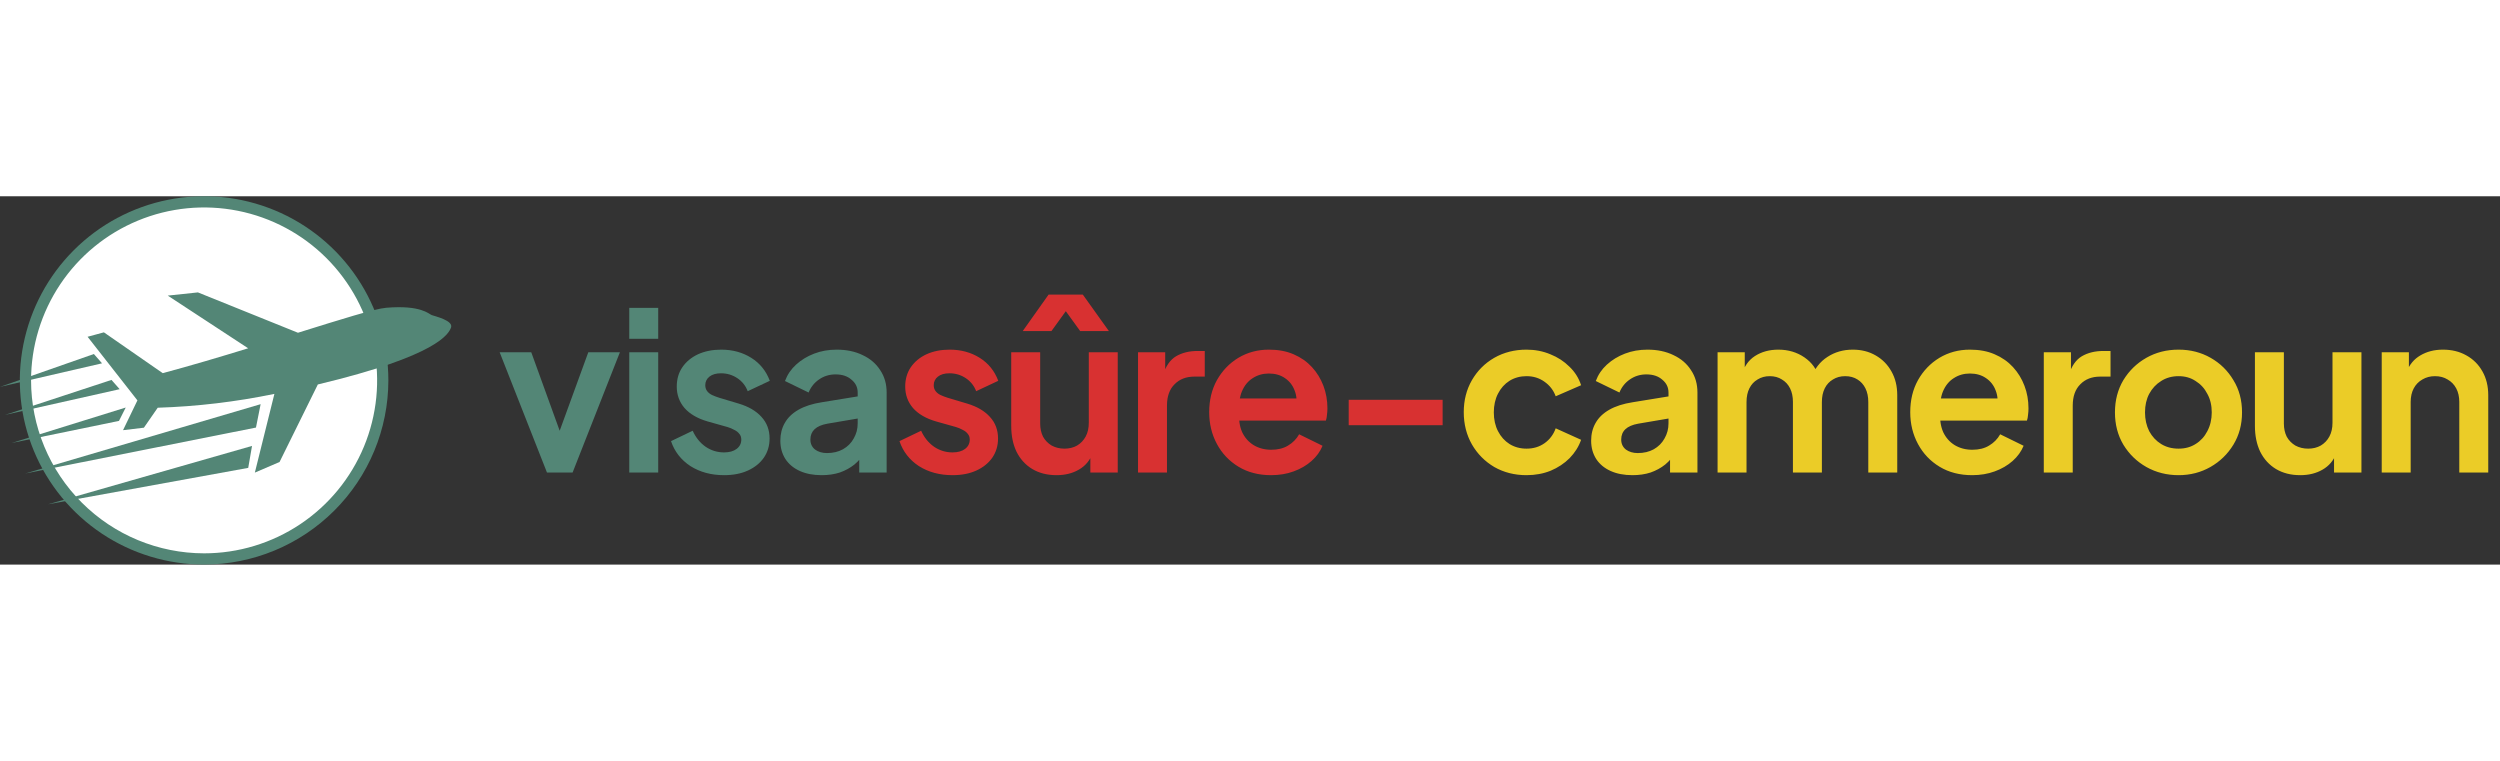 <svg width="230" height="70" viewBox="0 0 543 80" fill="none" xmlns="http://www.w3.org/2000/svg">
<rect x="0" y="0" width="543" height="80" fill="#333333" stroke="none"/>
<g clip-path="url(#clip0_5704_14915)">
<path d="M44.331 79.992C36.415 79.992 28.677 77.646 22.096 73.251C15.514 68.856 10.384 62.609 7.355 55.3C4.326 47.99 3.533 39.948 5.078 32.189C6.622 24.429 10.434 17.302 16.031 11.708C21.628 6.114 28.759 2.304 36.523 0.761C44.287 -0.783 52.334 0.01 59.647 3.037C66.96 6.065 73.211 11.191 77.608 17.769C82.006 24.347 84.353 32.081 84.353 39.992C84.342 50.597 80.121 60.765 72.618 68.263C65.115 75.762 54.942 79.981 44.331 79.992Z" fill="#538676"/>
<path d="M44.33 77.554C51.764 77.554 59.03 75.351 65.21 71.224C71.391 67.096 76.208 61.23 79.052 54.366C81.897 47.503 82.641 39.95 81.191 32.664C79.741 25.378 76.162 18.685 70.906 13.431C65.649 8.178 58.953 4.601 51.662 3.151C44.372 1.702 36.815 2.446 29.948 5.289C23.08 8.132 17.211 12.946 13.081 19.123C8.951 25.3 6.747 32.563 6.747 39.992C6.759 49.95 10.722 59.498 17.768 66.539C24.814 73.581 34.366 77.542 44.33 77.554Z" fill="white"/>
<path d="M93.767 25.805C93.134 25.571 91.448 23.583 83.877 24.216C81.343 24.431 74 26.749 64.718 29.643L42.987 20.879L36.436 21.575L53.903 33.018C47.853 34.879 41.485 36.773 35.346 38.419L22.567 29.554L19.025 30.516L29.847 44.333L26.723 50.804L31.253 50.266L34.256 45.929C42.775 45.657 51.254 44.651 59.599 42.921L55.354 60.018L60.72 57.713L69.033 40.876C95.218 34.62 97.474 29.832 97.968 28.496C98.5 26.977 94.407 26.046 93.767 25.805Z" fill="#538676"/>
<path d="M10.415 66.906L53.916 58.991L54.739 54.223L10.415 66.906Z" fill="#538676"/>
<path d="M5.455 60.22L55.596 50.235L56.609 45.156L5.455 60.22Z" fill="#538676"/>
<path d="M25.843 48.789L2.515 53.589L27.306 45.883L25.843 48.789Z" fill="#538676"/>
<path d="M25.99 41.9L1.072 47.492L24.216 39.887L25.99 41.9Z" fill="#538676"/>
<path d="M22.162 36.282L0 41.398L20.388 34.262L22.162 36.282Z" fill="#538676"/>
</g>
<path d="M118.8 60L108.528 33.888H115.392L122.832 54.432H120.288L127.776 33.888H134.64L124.368 60H118.8ZM136.675 60V33.888H142.963V60H136.675ZM136.675 30.96V24.24H142.963V30.96H136.675ZM157.265 60.576C154.481 60.576 152.049 59.92 149.969 58.608C147.921 57.264 146.513 55.456 145.745 53.184L150.449 50.928C151.121 52.4 152.049 53.552 153.233 54.384C154.449 55.216 155.793 55.632 157.265 55.632C158.417 55.632 159.329 55.376 160.001 54.864C160.673 54.352 161.009 53.68 161.009 52.848C161.009 52.336 160.865 51.92 160.577 51.6C160.321 51.248 159.953 50.96 159.473 50.736C159.025 50.48 158.529 50.272 157.985 50.112L153.713 48.912C151.505 48.272 149.825 47.296 148.673 45.984C147.553 44.672 146.993 43.12 146.993 41.328C146.993 39.728 147.393 38.336 148.193 37.152C149.025 35.936 150.161 34.992 151.601 34.32C153.073 33.648 154.753 33.312 156.641 33.312C159.105 33.312 161.281 33.904 163.169 35.088C165.057 36.272 166.401 37.936 167.201 40.08L162.401 42.336C161.953 41.152 161.201 40.208 160.145 39.504C159.089 38.8 157.905 38.448 156.593 38.448C155.537 38.448 154.705 38.688 154.097 39.168C153.489 39.648 153.185 40.272 153.185 41.04C153.185 41.52 153.313 41.936 153.569 42.288C153.825 42.64 154.177 42.928 154.625 43.152C155.105 43.376 155.649 43.584 156.257 43.776L160.433 45.024C162.577 45.664 164.225 46.624 165.377 47.904C166.561 49.184 167.153 50.752 167.153 52.608C167.153 54.176 166.737 55.568 165.905 56.784C165.073 57.968 163.921 58.896 162.449 59.568C160.977 60.24 159.249 60.576 157.265 60.576ZM178.466 60.576C176.642 60.576 175.058 60.272 173.714 59.664C172.37 59.056 171.33 58.192 170.594 57.072C169.858 55.92 169.49 54.592 169.49 53.088C169.49 51.648 169.81 50.368 170.45 49.248C171.09 48.096 172.082 47.136 173.426 46.368C174.77 45.6 176.466 45.056 178.514 44.736L187.058 43.344V48.144L179.714 49.392C178.466 49.616 177.538 50.016 176.93 50.592C176.322 51.168 176.018 51.92 176.018 52.848C176.018 53.744 176.354 54.464 177.026 55.008C177.73 55.52 178.594 55.776 179.618 55.776C180.93 55.776 182.082 55.504 183.074 54.96C184.098 54.384 184.882 53.6 185.426 52.608C186.002 51.616 186.29 50.528 186.29 49.344V42.624C186.29 41.504 185.842 40.576 184.946 39.84C184.082 39.072 182.93 38.688 181.49 38.688C180.146 38.688 178.946 39.056 177.89 39.792C176.866 40.496 176.114 41.44 175.634 42.624L170.498 40.128C171.01 38.752 171.81 37.568 172.898 36.576C174.018 35.552 175.33 34.752 176.834 34.176C178.338 33.6 179.97 33.312 181.73 33.312C183.874 33.312 185.762 33.712 187.394 34.512C189.026 35.28 190.29 36.368 191.186 37.776C192.114 39.152 192.578 40.768 192.578 42.624V60H186.626V55.536L187.97 55.44C187.298 56.56 186.498 57.504 185.57 58.272C184.642 59.008 183.586 59.584 182.402 60C181.218 60.384 179.906 60.576 178.466 60.576Z" fill="#538676"/>
<path d="M206.885 60.576C204.101 60.576 201.669 59.92 199.589 58.608C197.541 57.264 196.133 55.456 195.365 53.184L200.069 50.928C200.741 52.4 201.669 53.552 202.853 54.384C204.069 55.216 205.413 55.632 206.885 55.632C208.037 55.632 208.949 55.376 209.621 54.864C210.293 54.352 210.629 53.68 210.629 52.848C210.629 52.336 210.485 51.92 210.197 51.6C209.941 51.248 209.573 50.96 209.093 50.736C208.645 50.48 208.149 50.272 207.605 50.112L203.333 48.912C201.125 48.272 199.445 47.296 198.293 45.984C197.173 44.672 196.613 43.12 196.613 41.328C196.613 39.728 197.013 38.336 197.813 37.152C198.645 35.936 199.781 34.992 201.221 34.32C202.693 33.648 204.373 33.312 206.261 33.312C208.725 33.312 210.901 33.904 212.789 35.088C214.677 36.272 216.021 37.936 216.821 40.08L212.021 42.336C211.573 41.152 210.821 40.208 209.765 39.504C208.709 38.8 207.525 38.448 206.213 38.448C205.157 38.448 204.325 38.688 203.717 39.168C203.109 39.648 202.805 40.272 202.805 41.04C202.805 41.52 202.933 41.936 203.189 42.288C203.445 42.64 203.797 42.928 204.245 43.152C204.725 43.376 205.269 43.584 205.877 43.776L210.053 45.024C212.197 45.664 213.845 46.624 214.997 47.904C216.181 49.184 216.773 50.752 216.773 52.608C216.773 54.176 216.357 55.568 215.525 56.784C214.693 57.968 213.541 58.896 212.069 59.568C210.597 60.24 208.869 60.576 206.885 60.576ZM229.478 60.576C227.462 60.576 225.702 60.128 224.198 59.232C222.726 58.336 221.59 57.088 220.79 55.488C220.022 53.888 219.638 52.016 219.638 49.872V33.888H225.926V49.344C225.926 50.432 226.134 51.392 226.55 52.224C226.998 53.024 227.622 53.664 228.422 54.144C229.254 54.592 230.182 54.816 231.206 54.816C232.23 54.816 233.142 54.592 233.942 54.144C234.742 53.664 235.366 53.008 235.814 52.176C236.262 51.344 236.486 50.352 236.486 49.2V33.888H242.774V60H236.822V54.864L237.35 55.776C236.742 57.376 235.734 58.576 234.326 59.376C232.95 60.176 231.334 60.576 229.478 60.576ZM222.134 29.28L227.75 21.36H235.19L240.854 29.28H234.614L231.494 24.96L228.374 29.28H222.134ZM247.179 60V33.888H253.083V39.696L252.603 38.832C253.211 36.88 254.155 35.52 255.435 34.752C256.747 33.984 258.315 33.6 260.139 33.6H261.675V39.168H259.419C257.627 39.168 256.187 39.728 255.099 40.848C254.011 41.936 253.467 43.472 253.467 45.456V60H247.179ZM276.076 60.576C273.388 60.576 271.036 59.968 269.02 58.752C267.004 57.536 265.436 55.888 264.316 53.808C263.196 51.728 262.636 49.424 262.636 46.896C262.636 44.272 263.196 41.952 264.316 39.936C265.468 37.888 267.02 36.272 268.972 35.088C270.956 33.904 273.164 33.312 275.596 33.312C277.644 33.312 279.436 33.648 280.972 34.32C282.54 34.992 283.868 35.92 284.956 37.104C286.044 38.288 286.876 39.648 287.452 41.184C288.028 42.688 288.316 44.32 288.316 46.08C288.316 46.528 288.284 46.992 288.22 47.472C288.188 47.952 288.108 48.368 287.98 48.72H267.82V43.92H284.428L281.452 46.176C281.74 44.704 281.66 43.392 281.212 42.24C280.796 41.088 280.092 40.176 279.1 39.504C278.14 38.832 276.972 38.496 275.596 38.496C274.284 38.496 273.116 38.832 272.092 39.504C271.068 40.144 270.284 41.104 269.74 42.384C269.228 43.632 269.036 45.152 269.164 46.944C269.036 48.544 269.244 49.968 269.788 51.216C270.364 52.432 271.196 53.376 272.284 54.048C273.404 54.72 274.684 55.056 276.124 55.056C277.564 55.056 278.78 54.752 279.772 54.144C280.796 53.536 281.596 52.72 282.172 51.696L287.26 54.192C286.748 55.44 285.948 56.544 284.86 57.504C283.772 58.464 282.476 59.216 280.972 59.76C279.5 60.304 277.868 60.576 276.076 60.576ZM292.938 49.728V44.208H313.338V49.728H292.938Z" fill="#D83131"/>
<path d="M331.56 60.576C328.968 60.576 326.632 59.984 324.552 58.8C322.504 57.584 320.888 55.952 319.704 53.904C318.52 51.824 317.928 49.488 317.928 46.896C317.928 44.304 318.52 41.984 319.704 39.936C320.888 37.888 322.504 36.272 324.552 35.088C326.632 33.904 328.968 33.312 331.56 33.312C333.416 33.312 335.144 33.648 336.744 34.32C338.344 34.96 339.72 35.856 340.872 37.008C342.056 38.128 342.904 39.472 343.416 41.04L337.896 43.44C337.416 42.128 336.6 41.072 335.448 40.272C334.328 39.472 333.032 39.072 331.56 39.072C330.184 39.072 328.952 39.408 327.864 40.08C326.808 40.752 325.976 41.68 325.368 42.864C324.76 44.048 324.456 45.408 324.456 46.944C324.456 48.48 324.76 49.84 325.368 51.024C325.976 52.208 326.808 53.136 327.864 53.808C328.952 54.48 330.184 54.816 331.56 54.816C333.064 54.816 334.376 54.416 335.496 53.616C336.616 52.816 337.416 51.744 337.896 50.4L343.416 52.896C342.904 54.368 342.072 55.696 340.92 56.88C339.768 58.032 338.392 58.944 336.792 59.616C335.192 60.256 333.448 60.576 331.56 60.576ZM354.573 60.576C352.749 60.576 351.165 60.272 349.821 59.664C348.477 59.056 347.437 58.192 346.701 57.072C345.965 55.92 345.597 54.592 345.597 53.088C345.597 51.648 345.917 50.368 346.557 49.248C347.197 48.096 348.189 47.136 349.533 46.368C350.877 45.6 352.573 45.056 354.621 44.736L363.165 43.344V48.144L355.821 49.392C354.573 49.616 353.645 50.016 353.037 50.592C352.429 51.168 352.125 51.92 352.125 52.848C352.125 53.744 352.461 54.464 353.133 55.008C353.837 55.52 354.701 55.776 355.725 55.776C357.037 55.776 358.189 55.504 359.181 54.96C360.205 54.384 360.989 53.6 361.533 52.608C362.109 51.616 362.397 50.528 362.397 49.344V42.624C362.397 41.504 361.949 40.576 361.053 39.84C360.189 39.072 359.037 38.688 357.597 38.688C356.253 38.688 355.053 39.056 353.997 39.792C352.973 40.496 352.221 41.44 351.741 42.624L346.605 40.128C347.117 38.752 347.917 37.568 349.005 36.576C350.125 35.552 351.437 34.752 352.941 34.176C354.445 33.6 356.077 33.312 357.837 33.312C359.981 33.312 361.869 33.712 363.501 34.512C365.133 35.28 366.397 36.368 367.293 37.776C368.221 39.152 368.685 40.768 368.685 42.624V60H362.733V55.536L364.077 55.44C363.405 56.56 362.605 57.504 361.677 58.272C360.749 59.008 359.693 59.584 358.509 60C357.325 60.384 356.013 60.576 354.573 60.576ZM373.057 60V33.888H378.961V39.936L378.289 38.928C378.769 37.04 379.729 35.632 381.169 34.704C382.609 33.776 384.305 33.312 386.257 33.312C388.401 33.312 390.289 33.872 391.921 34.992C393.553 36.112 394.609 37.584 395.089 39.408L393.313 39.552C394.113 37.472 395.313 35.92 396.913 34.896C398.513 33.84 400.353 33.312 402.433 33.312C404.289 33.312 405.937 33.728 407.377 34.56C408.849 35.392 410.001 36.56 410.833 38.064C411.665 39.536 412.081 41.248 412.081 43.2V60H405.793V44.688C405.793 43.536 405.585 42.544 405.169 41.712C404.753 40.88 404.177 40.24 403.441 39.792C402.705 39.312 401.809 39.072 400.753 39.072C399.761 39.072 398.881 39.312 398.113 39.792C397.345 40.24 396.753 40.88 396.337 41.712C395.921 42.544 395.713 43.536 395.713 44.688V60H389.425V44.688C389.425 43.536 389.217 42.544 388.801 41.712C388.385 40.88 387.793 40.24 387.025 39.792C386.289 39.312 385.409 39.072 384.385 39.072C383.393 39.072 382.513 39.312 381.745 39.792C380.977 40.24 380.385 40.88 379.969 41.712C379.553 42.544 379.345 43.536 379.345 44.688V60H373.057ZM428.345 60.576C425.657 60.576 423.305 59.968 421.289 58.752C419.273 57.536 417.705 55.888 416.585 53.808C415.465 51.728 414.905 49.424 414.905 46.896C414.905 44.272 415.465 41.952 416.585 39.936C417.737 37.888 419.289 36.272 421.241 35.088C423.225 33.904 425.433 33.312 427.865 33.312C429.913 33.312 431.705 33.648 433.241 34.32C434.809 34.992 436.137 35.92 437.225 37.104C438.313 38.288 439.145 39.648 439.721 41.184C440.297 42.688 440.585 44.32 440.585 46.08C440.585 46.528 440.553 46.992 440.489 47.472C440.457 47.952 440.377 48.368 440.249 48.72H420.089V43.92H436.697L433.721 46.176C434.009 44.704 433.929 43.392 433.481 42.24C433.065 41.088 432.361 40.176 431.369 39.504C430.409 38.832 429.241 38.496 427.865 38.496C426.553 38.496 425.385 38.832 424.361 39.504C423.337 40.144 422.553 41.104 422.009 42.384C421.497 43.632 421.305 45.152 421.433 46.944C421.305 48.544 421.513 49.968 422.057 51.216C422.633 52.432 423.465 53.376 424.553 54.048C425.673 54.72 426.953 55.056 428.393 55.056C429.833 55.056 431.049 54.752 432.041 54.144C433.065 53.536 433.865 52.72 434.441 51.696L439.529 54.192C439.017 55.44 438.217 56.544 437.129 57.504C436.041 58.464 434.745 59.216 433.241 59.76C431.769 60.304 430.137 60.576 428.345 60.576ZM443.911 60V33.888H449.815V39.696L449.335 38.832C449.943 36.88 450.887 35.52 452.167 34.752C453.479 33.984 455.047 33.6 456.871 33.6H458.407V39.168H456.151C454.359 39.168 452.919 39.728 451.831 40.848C450.743 41.936 450.199 43.472 450.199 45.456V60H443.911ZM473.192 60.576C470.632 60.576 468.296 59.984 466.184 58.8C464.104 57.616 462.44 56 461.192 53.952C459.976 51.904 459.368 49.568 459.368 46.944C459.368 44.32 459.976 41.984 461.192 39.936C462.44 37.888 464.104 36.272 466.184 35.088C468.264 33.904 470.6 33.312 473.192 33.312C475.752 33.312 478.072 33.904 480.152 35.088C482.232 36.272 483.88 37.888 485.096 39.936C486.344 41.952 486.968 44.288 486.968 46.944C486.968 49.568 486.344 51.904 485.096 53.952C483.848 56 482.184 57.616 480.104 58.8C478.024 59.984 475.72 60.576 473.192 60.576ZM473.192 54.816C474.6 54.816 475.832 54.48 476.888 53.808C477.976 53.136 478.824 52.208 479.432 51.024C480.072 49.808 480.392 48.448 480.392 46.944C480.392 45.408 480.072 44.064 479.432 42.912C478.824 41.728 477.976 40.8 476.888 40.128C475.832 39.424 474.6 39.072 473.192 39.072C471.752 39.072 470.488 39.424 469.4 40.128C468.312 40.8 467.448 41.728 466.808 42.912C466.2 44.064 465.896 45.408 465.896 46.944C465.896 48.448 466.2 49.808 466.808 51.024C467.448 52.208 468.312 53.136 469.4 53.808C470.488 54.48 471.752 54.816 473.192 54.816ZM499.609 60.576C497.593 60.576 495.833 60.128 494.329 59.232C492.857 58.336 491.721 57.088 490.921 55.488C490.153 53.888 489.769 52.016 489.769 49.872V33.888H496.057V49.344C496.057 50.432 496.265 51.392 496.681 52.224C497.129 53.024 497.753 53.664 498.553 54.144C499.385 54.592 500.313 54.816 501.337 54.816C502.361 54.816 503.273 54.592 504.073 54.144C504.873 53.664 505.497 53.008 505.945 52.176C506.393 51.344 506.617 50.352 506.617 49.2V33.888H512.905V60H506.953V54.864L507.481 55.776C506.873 57.376 505.865 58.576 504.457 59.376C503.081 60.176 501.465 60.576 499.609 60.576ZM517.31 60V33.888H523.214V39.024L522.734 38.112C523.342 36.544 524.334 35.36 525.71 34.56C527.118 33.728 528.75 33.312 530.606 33.312C532.526 33.312 534.222 33.728 535.694 34.56C537.198 35.392 538.366 36.56 539.198 38.064C540.03 39.536 540.446 41.248 540.446 43.2V60H534.158V44.688C534.158 43.536 533.934 42.544 533.486 41.712C533.038 40.88 532.414 40.24 531.614 39.792C530.846 39.312 529.934 39.072 528.878 39.072C527.854 39.072 526.942 39.312 526.142 39.792C525.342 40.24 524.718 40.88 524.27 41.712C523.822 42.544 523.598 43.536 523.598 44.688V60H517.31Z" fill="#EBCC27"/>
<defs>
<clipPath id="clip0_5704_14915">
<rect width="98" height="80" fill="white"/>
</clipPath>
</defs>
</svg>
